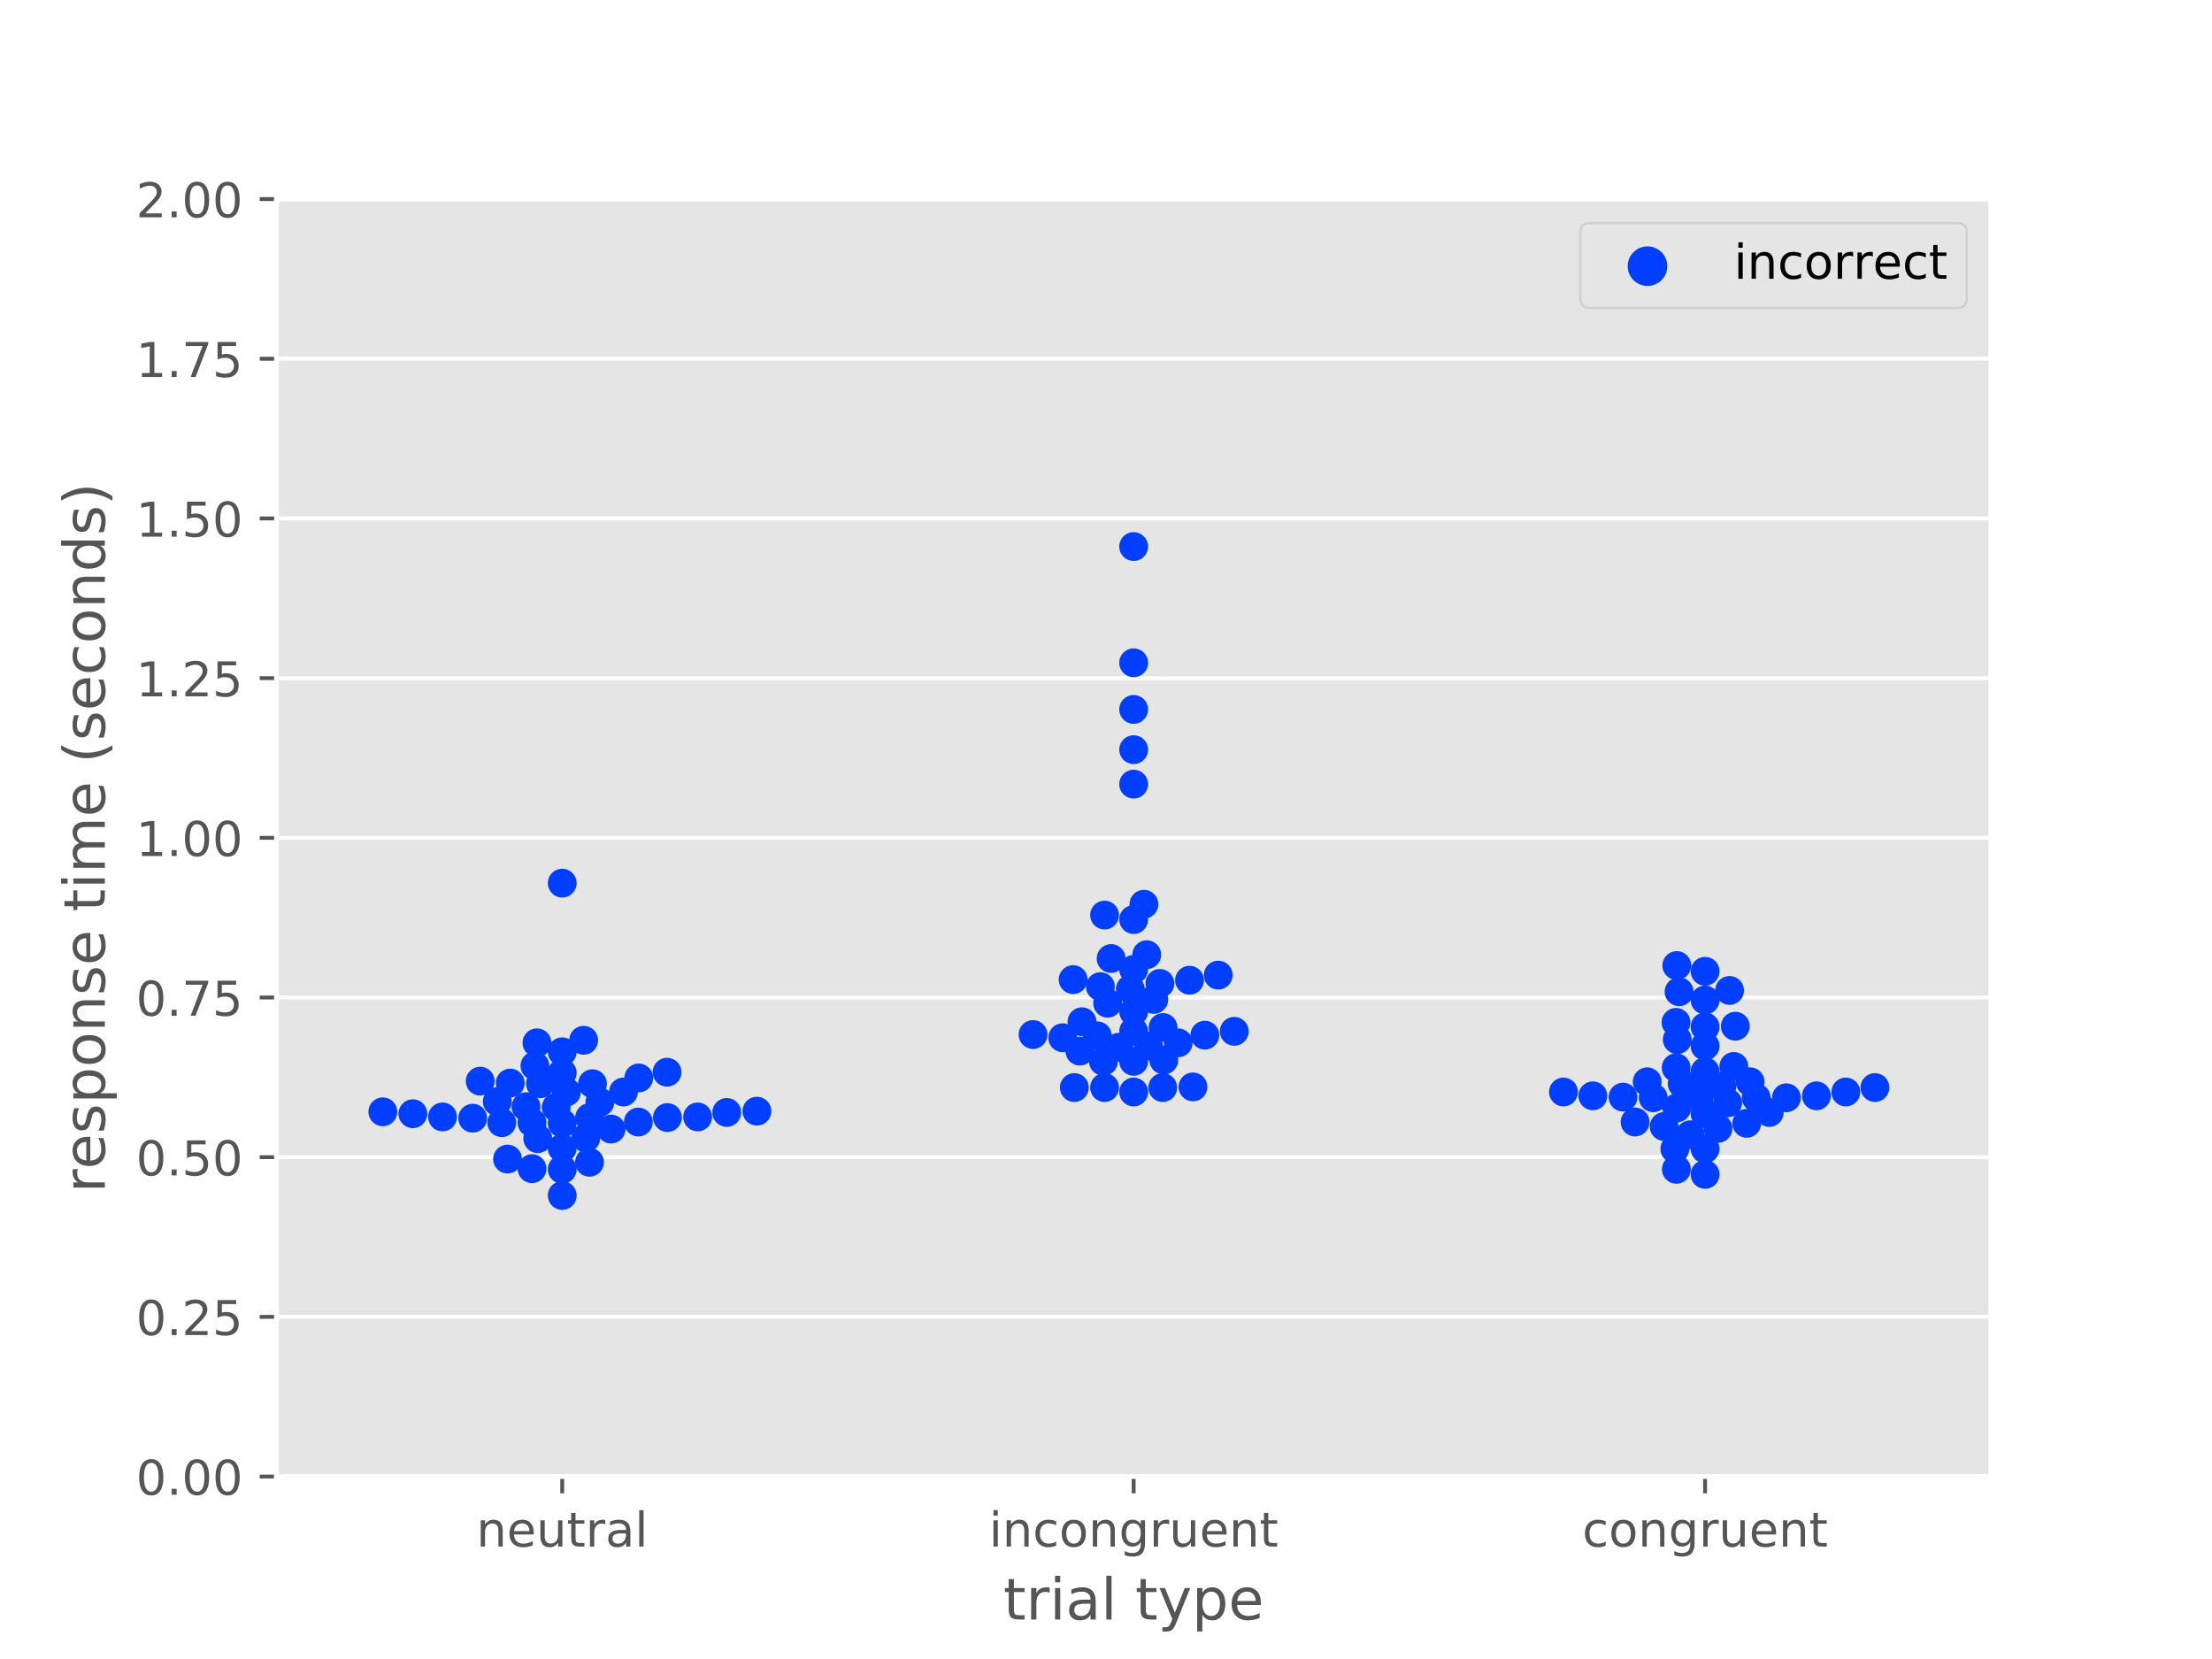 <?xml version="1.0" encoding="utf-8" standalone="no"?>
<!DOCTYPE svg PUBLIC "-//W3C//DTD SVG 1.1//EN"
  "http://www.w3.org/Graphics/SVG/1.1/DTD/svg11.dtd">
<!-- Created with matplotlib (https://matplotlib.org/) -->
<svg height="345.6pt" version="1.1" viewBox="0 0 460.8 345.6" width="460.8pt" xmlns="http://www.w3.org/2000/svg" xmlns:xlink="http://www.w3.org/1999/xlink">
 <defs>
  <style type="text/css">
*{stroke-linecap:butt;stroke-linejoin:round;}
  </style>
 </defs>
 <g id="figure_1">
  <g id="patch_1">
   <path d="M 0 345.6 
L 460.8 345.6 
L 460.8 0 
L 0 0 
z
" style="fill:#ffffff;"/>
  </g>
  <g id="axes_1">
   <g id="patch_2">
    <path d="M 57.6 307.584 
L 414.72 307.584 
L 414.72 41.472 
L 57.6 41.472 
z
" style="fill:#e5e5e5;"/>
   </g>
   <g id="matplotlib.axis_1">
    <g id="xtick_1">
     <g id="line2d_1">
      <defs>
       <path d="M 0 0 
L 0 3.5 
" id="m0ed9fbbbde" style="stroke:#555555;stroke-width:0.8;"/>
      </defs>
      <g>
       <use style="fill:#555555;stroke:#555555;stroke-width:0.8;" x="117.12" xlink:href="#m0ed9fbbbde" y="307.584"/>
      </g>
     </g>
     <g id="text_1">
      <!-- neutral -->
      <defs>
       <path d="M 54.891 33.016 
L 54.891 0 
L 45.906 0 
L 45.906 32.719 
Q 45.906 40.484 42.875 44.328 
Q 39.844 48.188 33.797 48.188 
Q 26.516 48.188 22.312 43.547 
Q 18.109 38.922 18.109 30.906 
L 18.109 0 
L 9.078 0 
L 9.078 54.688 
L 18.109 54.688 
L 18.109 46.188 
Q 21.344 51.125 25.703 53.562 
Q 30.078 56 35.797 56 
Q 45.219 56 50.047 50.172 
Q 54.891 44.344 54.891 33.016 
z
" id="DejaVuSans-110"/>
       <path d="M 56.203 29.594 
L 56.203 25.203 
L 14.891 25.203 
Q 15.484 15.922 20.484 11.062 
Q 25.484 6.203 34.422 6.203 
Q 39.594 6.203 44.453 7.469 
Q 49.312 8.734 54.109 11.281 
L 54.109 2.781 
Q 49.266 0.734 44.188 -0.344 
Q 39.109 -1.422 33.891 -1.422 
Q 20.797 -1.422 13.156 6.188 
Q 5.516 13.812 5.516 26.812 
Q 5.516 40.234 12.766 48.109 
Q 20.016 56 32.328 56 
Q 43.359 56 49.781 48.891 
Q 56.203 41.797 56.203 29.594 
z
M 47.219 32.234 
Q 47.125 39.594 43.094 43.984 
Q 39.062 48.391 32.422 48.391 
Q 24.906 48.391 20.391 44.141 
Q 15.875 39.891 15.188 32.172 
z
" id="DejaVuSans-101"/>
       <path d="M 8.5 21.578 
L 8.5 54.688 
L 17.484 54.688 
L 17.484 21.922 
Q 17.484 14.156 20.5 10.266 
Q 23.531 6.391 29.594 6.391 
Q 36.859 6.391 41.078 11.031 
Q 45.312 15.672 45.312 23.688 
L 45.312 54.688 
L 54.297 54.688 
L 54.297 0 
L 45.312 0 
L 45.312 8.406 
Q 42.047 3.422 37.719 1 
Q 33.406 -1.422 27.688 -1.422 
Q 18.266 -1.422 13.375 4.438 
Q 8.5 10.297 8.5 21.578 
z
M 31.109 56 
z
" id="DejaVuSans-117"/>
       <path d="M 18.312 70.219 
L 18.312 54.688 
L 36.812 54.688 
L 36.812 47.703 
L 18.312 47.703 
L 18.312 18.016 
Q 18.312 11.328 20.141 9.422 
Q 21.969 7.516 27.594 7.516 
L 36.812 7.516 
L 36.812 0 
L 27.594 0 
Q 17.188 0 13.234 3.875 
Q 9.281 7.766 9.281 18.016 
L 9.281 47.703 
L 2.688 47.703 
L 2.688 54.688 
L 9.281 54.688 
L 9.281 70.219 
z
" id="DejaVuSans-116"/>
       <path d="M 41.109 46.297 
Q 39.594 47.172 37.812 47.578 
Q 36.031 48 33.891 48 
Q 26.266 48 22.188 43.047 
Q 18.109 38.094 18.109 28.812 
L 18.109 0 
L 9.078 0 
L 9.078 54.688 
L 18.109 54.688 
L 18.109 46.188 
Q 20.953 51.172 25.484 53.578 
Q 30.031 56 36.531 56 
Q 37.453 56 38.578 55.875 
Q 39.703 55.766 41.062 55.516 
z
" id="DejaVuSans-114"/>
       <path d="M 34.281 27.484 
Q 23.391 27.484 19.188 25 
Q 14.984 22.516 14.984 16.5 
Q 14.984 11.719 18.141 8.906 
Q 21.297 6.109 26.703 6.109 
Q 34.188 6.109 38.703 11.406 
Q 43.219 16.703 43.219 25.484 
L 43.219 27.484 
z
M 52.203 31.203 
L 52.203 0 
L 43.219 0 
L 43.219 8.297 
Q 40.141 3.328 35.547 0.953 
Q 30.953 -1.422 24.312 -1.422 
Q 15.922 -1.422 10.953 3.297 
Q 6 8.016 6 15.922 
Q 6 25.141 12.172 29.828 
Q 18.359 34.516 30.609 34.516 
L 43.219 34.516 
L 43.219 35.406 
Q 43.219 41.609 39.141 45 
Q 35.062 48.391 27.688 48.391 
Q 23 48.391 18.547 47.266 
Q 14.109 46.141 10.016 43.891 
L 10.016 52.203 
Q 14.938 54.109 19.578 55.047 
Q 24.219 56 28.609 56 
Q 40.484 56 46.344 49.844 
Q 52.203 43.703 52.203 31.203 
z
" id="DejaVuSans-97"/>
       <path d="M 9.422 75.984 
L 18.406 75.984 
L 18.406 0 
L 9.422 0 
z
" id="DejaVuSans-108"/>
      </defs>
      <g style="fill:#555555;" transform="translate(99.237 322.182)scale(0.1 -0.1)">
       <use xlink:href="#DejaVuSans-110"/>
       <use x="63.379" xlink:href="#DejaVuSans-101"/>
       <use x="124.902" xlink:href="#DejaVuSans-117"/>
       <use x="188.281" xlink:href="#DejaVuSans-116"/>
       <use x="227.49" xlink:href="#DejaVuSans-114"/>
       <use x="268.604" xlink:href="#DejaVuSans-97"/>
       <use x="329.883" xlink:href="#DejaVuSans-108"/>
      </g>
     </g>
    </g>
    <g id="xtick_2">
     <g id="line2d_2">
      <g>
       <use style="fill:#555555;stroke:#555555;stroke-width:0.8;" x="236.16" xlink:href="#m0ed9fbbbde" y="307.584"/>
      </g>
     </g>
     <g id="text_2">
      <!-- incongruent -->
      <defs>
       <path d="M 9.422 54.688 
L 18.406 54.688 
L 18.406 0 
L 9.422 0 
z
M 9.422 75.984 
L 18.406 75.984 
L 18.406 64.594 
L 9.422 64.594 
z
" id="DejaVuSans-105"/>
       <path d="M 48.781 52.594 
L 48.781 44.188 
Q 44.969 46.297 41.141 47.344 
Q 37.312 48.391 33.406 48.391 
Q 24.656 48.391 19.812 42.844 
Q 14.984 37.312 14.984 27.297 
Q 14.984 17.281 19.812 11.734 
Q 24.656 6.203 33.406 6.203 
Q 37.312 6.203 41.141 7.25 
Q 44.969 8.297 48.781 10.406 
L 48.781 2.094 
Q 45.016 0.344 40.984 -0.531 
Q 36.969 -1.422 32.422 -1.422 
Q 20.062 -1.422 12.781 6.344 
Q 5.516 14.109 5.516 27.297 
Q 5.516 40.672 12.859 48.328 
Q 20.219 56 33.016 56 
Q 37.156 56 41.109 55.141 
Q 45.062 54.297 48.781 52.594 
z
" id="DejaVuSans-99"/>
       <path d="M 30.609 48.391 
Q 23.391 48.391 19.188 42.75 
Q 14.984 37.109 14.984 27.297 
Q 14.984 17.484 19.156 11.844 
Q 23.344 6.203 30.609 6.203 
Q 37.797 6.203 41.984 11.859 
Q 46.188 17.531 46.188 27.297 
Q 46.188 37.016 41.984 42.703 
Q 37.797 48.391 30.609 48.391 
z
M 30.609 56 
Q 42.328 56 49.016 48.375 
Q 55.719 40.766 55.719 27.297 
Q 55.719 13.875 49.016 6.219 
Q 42.328 -1.422 30.609 -1.422 
Q 18.844 -1.422 12.172 6.219 
Q 5.516 13.875 5.516 27.297 
Q 5.516 40.766 12.172 48.375 
Q 18.844 56 30.609 56 
z
" id="DejaVuSans-111"/>
       <path d="M 45.406 27.984 
Q 45.406 37.75 41.375 43.109 
Q 37.359 48.484 30.078 48.484 
Q 22.859 48.484 18.828 43.109 
Q 14.797 37.75 14.797 27.984 
Q 14.797 18.266 18.828 12.891 
Q 22.859 7.516 30.078 7.516 
Q 37.359 7.516 41.375 12.891 
Q 45.406 18.266 45.406 27.984 
z
M 54.391 6.781 
Q 54.391 -7.172 48.188 -13.984 
Q 42 -20.797 29.203 -20.797 
Q 24.469 -20.797 20.266 -20.094 
Q 16.062 -19.391 12.109 -17.922 
L 12.109 -9.188 
Q 16.062 -11.328 19.922 -12.344 
Q 23.781 -13.375 27.781 -13.375 
Q 36.625 -13.375 41.016 -8.766 
Q 45.406 -4.156 45.406 5.172 
L 45.406 9.625 
Q 42.625 4.781 38.281 2.391 
Q 33.938 0 27.875 0 
Q 17.828 0 11.672 7.656 
Q 5.516 15.328 5.516 27.984 
Q 5.516 40.672 11.672 48.328 
Q 17.828 56 27.875 56 
Q 33.938 56 38.281 53.609 
Q 42.625 51.219 45.406 46.391 
L 45.406 54.688 
L 54.391 54.688 
z
" id="DejaVuSans-103"/>
      </defs>
      <g style="fill:#555555;" transform="translate(206.021 322.182)scale(0.1 -0.1)">
       <use xlink:href="#DejaVuSans-105"/>
       <use x="27.783" xlink:href="#DejaVuSans-110"/>
       <use x="91.162" xlink:href="#DejaVuSans-99"/>
       <use x="146.143" xlink:href="#DejaVuSans-111"/>
       <use x="207.324" xlink:href="#DejaVuSans-110"/>
       <use x="270.703" xlink:href="#DejaVuSans-103"/>
       <use x="334.18" xlink:href="#DejaVuSans-114"/>
       <use x="375.293" xlink:href="#DejaVuSans-117"/>
       <use x="438.672" xlink:href="#DejaVuSans-101"/>
       <use x="500.195" xlink:href="#DejaVuSans-110"/>
       <use x="563.574" xlink:href="#DejaVuSans-116"/>
      </g>
     </g>
    </g>
    <g id="xtick_3">
     <g id="line2d_3">
      <g>
       <use style="fill:#555555;stroke:#555555;stroke-width:0.8;" x="355.2" xlink:href="#m0ed9fbbbde" y="307.584"/>
      </g>
     </g>
     <g id="text_3">
      <!-- congruent -->
      <g style="fill:#555555;" transform="translate(329.619 322.182)scale(0.1 -0.1)">
       <use xlink:href="#DejaVuSans-99"/>
       <use x="54.98" xlink:href="#DejaVuSans-111"/>
       <use x="116.162" xlink:href="#DejaVuSans-110"/>
       <use x="179.541" xlink:href="#DejaVuSans-103"/>
       <use x="243.018" xlink:href="#DejaVuSans-114"/>
       <use x="284.131" xlink:href="#DejaVuSans-117"/>
       <use x="347.51" xlink:href="#DejaVuSans-101"/>
       <use x="409.033" xlink:href="#DejaVuSans-110"/>
       <use x="472.412" xlink:href="#DejaVuSans-116"/>
      </g>
     </g>
    </g>
    <g id="text_4">
     <!-- trial type -->
     <defs>
      <path id="DejaVuSans-32"/>
      <path d="M 32.172 -5.078 
Q 28.375 -14.844 24.75 -17.812 
Q 21.141 -20.797 15.094 -20.797 
L 7.906 -20.797 
L 7.906 -13.281 
L 13.188 -13.281 
Q 16.891 -13.281 18.938 -11.516 
Q 21 -9.766 23.484 -3.219 
L 25.094 0.875 
L 2.984 54.688 
L 12.5 54.688 
L 29.594 11.922 
L 46.688 54.688 
L 56.203 54.688 
z
" id="DejaVuSans-121"/>
      <path d="M 18.109 8.203 
L 18.109 -20.797 
L 9.078 -20.797 
L 9.078 54.688 
L 18.109 54.688 
L 18.109 46.391 
Q 20.953 51.266 25.266 53.625 
Q 29.594 56 35.594 56 
Q 45.562 56 51.781 48.094 
Q 58.016 40.188 58.016 27.297 
Q 58.016 14.406 51.781 6.484 
Q 45.562 -1.422 35.594 -1.422 
Q 29.594 -1.422 25.266 0.953 
Q 20.953 3.328 18.109 8.203 
z
M 48.688 27.297 
Q 48.688 37.203 44.609 42.844 
Q 40.531 48.484 33.406 48.484 
Q 26.266 48.484 22.188 42.844 
Q 18.109 37.203 18.109 27.297 
Q 18.109 17.391 22.188 11.75 
Q 26.266 6.109 33.406 6.109 
Q 40.531 6.109 44.609 11.75 
Q 48.688 17.391 48.688 27.297 
z
" id="DejaVuSans-112"/>
     </defs>
     <g style="fill:#555555;" transform="translate(209.019 337.38)scale(0.12 -0.12)">
      <use xlink:href="#DejaVuSans-116"/>
      <use x="39.209" xlink:href="#DejaVuSans-114"/>
      <use x="80.322" xlink:href="#DejaVuSans-105"/>
      <use x="108.105" xlink:href="#DejaVuSans-97"/>
      <use x="169.385" xlink:href="#DejaVuSans-108"/>
      <use x="197.168" xlink:href="#DejaVuSans-32"/>
      <use x="228.955" xlink:href="#DejaVuSans-116"/>
      <use x="268.164" xlink:href="#DejaVuSans-121"/>
      <use x="327.344" xlink:href="#DejaVuSans-112"/>
      <use x="390.82" xlink:href="#DejaVuSans-101"/>
     </g>
    </g>
   </g>
   <g id="matplotlib.axis_2">
    <g id="ytick_1">
     <g id="line2d_4">
      <path clip-path="url(#p7755bc13e6)" d="M 57.6 307.584 
L 414.72 307.584 
" style="fill:none;stroke:#ffffff;stroke-linecap:square;stroke-width:0.8;"/>
     </g>
     <g id="line2d_5">
      <defs>
       <path d="M 0 0 
L -3.5 0 
" id="m59df4c326e" style="stroke:#555555;stroke-width:0.8;"/>
      </defs>
      <g>
       <use style="fill:#555555;stroke:#555555;stroke-width:0.8;" x="57.6" xlink:href="#m59df4c326e" y="307.584"/>
      </g>
     </g>
     <g id="text_5">
      <!-- 0.00 -->
      <defs>
       <path d="M 31.781 66.406 
Q 24.172 66.406 20.328 58.906 
Q 16.5 51.422 16.5 36.375 
Q 16.5 21.391 20.328 13.891 
Q 24.172 6.391 31.781 6.391 
Q 39.453 6.391 43.281 13.891 
Q 47.125 21.391 47.125 36.375 
Q 47.125 51.422 43.281 58.906 
Q 39.453 66.406 31.781 66.406 
z
M 31.781 74.219 
Q 44.047 74.219 50.516 64.516 
Q 56.984 54.828 56.984 36.375 
Q 56.984 17.969 50.516 8.266 
Q 44.047 -1.422 31.781 -1.422 
Q 19.531 -1.422 13.062 8.266 
Q 6.594 17.969 6.594 36.375 
Q 6.594 54.828 13.062 64.516 
Q 19.531 74.219 31.781 74.219 
z
" id="DejaVuSans-48"/>
       <path d="M 10.688 12.406 
L 21 12.406 
L 21 0 
L 10.688 0 
z
" id="DejaVuSans-46"/>
      </defs>
      <g style="fill:#555555;" transform="translate(28.334 311.383)scale(0.1 -0.1)">
       <use xlink:href="#DejaVuSans-48"/>
       <use x="63.623" xlink:href="#DejaVuSans-46"/>
       <use x="95.41" xlink:href="#DejaVuSans-48"/>
       <use x="159.033" xlink:href="#DejaVuSans-48"/>
      </g>
     </g>
    </g>
    <g id="ytick_2">
     <g id="line2d_6">
      <path clip-path="url(#p7755bc13e6)" d="M 57.6 274.32 
L 414.72 274.32 
" style="fill:none;stroke:#ffffff;stroke-linecap:square;stroke-width:0.8;"/>
     </g>
     <g id="line2d_7">
      <g>
       <use style="fill:#555555;stroke:#555555;stroke-width:0.8;" x="57.6" xlink:href="#m59df4c326e" y="274.32"/>
      </g>
     </g>
     <g id="text_6">
      <!-- 0.25 -->
      <defs>
       <path d="M 19.188 8.297 
L 53.609 8.297 
L 53.609 0 
L 7.328 0 
L 7.328 8.297 
Q 12.938 14.109 22.625 23.891 
Q 32.328 33.688 34.812 36.531 
Q 39.547 41.844 41.422 45.531 
Q 43.312 49.219 43.312 52.781 
Q 43.312 58.594 39.234 62.25 
Q 35.156 65.922 28.609 65.922 
Q 23.969 65.922 18.812 64.312 
Q 13.672 62.703 7.812 59.422 
L 7.812 69.391 
Q 13.766 71.781 18.938 73 
Q 24.125 74.219 28.422 74.219 
Q 39.75 74.219 46.484 68.547 
Q 53.219 62.891 53.219 53.422 
Q 53.219 48.922 51.531 44.891 
Q 49.859 40.875 45.406 35.406 
Q 44.188 33.984 37.641 27.219 
Q 31.109 20.453 19.188 8.297 
z
" id="DejaVuSans-50"/>
       <path d="M 10.797 72.906 
L 49.516 72.906 
L 49.516 64.594 
L 19.828 64.594 
L 19.828 46.734 
Q 21.969 47.469 24.109 47.828 
Q 26.266 48.188 28.422 48.188 
Q 40.625 48.188 47.75 41.5 
Q 54.891 34.812 54.891 23.391 
Q 54.891 11.625 47.562 5.094 
Q 40.234 -1.422 26.906 -1.422 
Q 22.312 -1.422 17.547 -0.641 
Q 12.797 0.141 7.719 1.703 
L 7.719 11.625 
Q 12.109 9.234 16.797 8.062 
Q 21.484 6.891 26.703 6.891 
Q 35.156 6.891 40.078 11.328 
Q 45.016 15.766 45.016 23.391 
Q 45.016 31 40.078 35.438 
Q 35.156 39.891 26.703 39.891 
Q 22.75 39.891 18.812 39.016 
Q 14.891 38.141 10.797 36.281 
z
" id="DejaVuSans-53"/>
      </defs>
      <g style="fill:#555555;" transform="translate(28.334 278.119)scale(0.1 -0.1)">
       <use xlink:href="#DejaVuSans-48"/>
       <use x="63.623" xlink:href="#DejaVuSans-46"/>
       <use x="95.41" xlink:href="#DejaVuSans-50"/>
       <use x="159.033" xlink:href="#DejaVuSans-53"/>
      </g>
     </g>
    </g>
    <g id="ytick_3">
     <g id="line2d_8">
      <path clip-path="url(#p7755bc13e6)" d="M 57.6 241.056 
L 414.72 241.056 
" style="fill:none;stroke:#ffffff;stroke-linecap:square;stroke-width:0.8;"/>
     </g>
     <g id="line2d_9">
      <g>
       <use style="fill:#555555;stroke:#555555;stroke-width:0.8;" x="57.6" xlink:href="#m59df4c326e" y="241.056"/>
      </g>
     </g>
     <g id="text_7">
      <!-- 0.50 -->
      <g style="fill:#555555;" transform="translate(28.334 244.855)scale(0.1 -0.1)">
       <use xlink:href="#DejaVuSans-48"/>
       <use x="63.623" xlink:href="#DejaVuSans-46"/>
       <use x="95.41" xlink:href="#DejaVuSans-53"/>
       <use x="159.033" xlink:href="#DejaVuSans-48"/>
      </g>
     </g>
    </g>
    <g id="ytick_4">
     <g id="line2d_10">
      <path clip-path="url(#p7755bc13e6)" d="M 57.6 207.792 
L 414.72 207.792 
" style="fill:none;stroke:#ffffff;stroke-linecap:square;stroke-width:0.8;"/>
     </g>
     <g id="line2d_11">
      <g>
       <use style="fill:#555555;stroke:#555555;stroke-width:0.8;" x="57.6" xlink:href="#m59df4c326e" y="207.792"/>
      </g>
     </g>
     <g id="text_8">
      <!-- 0.75 -->
      <defs>
       <path d="M 8.203 72.906 
L 55.078 72.906 
L 55.078 68.703 
L 28.609 0 
L 18.312 0 
L 43.219 64.594 
L 8.203 64.594 
z
" id="DejaVuSans-55"/>
      </defs>
      <g style="fill:#555555;" transform="translate(28.334 211.591)scale(0.1 -0.1)">
       <use xlink:href="#DejaVuSans-48"/>
       <use x="63.623" xlink:href="#DejaVuSans-46"/>
       <use x="95.41" xlink:href="#DejaVuSans-55"/>
       <use x="159.033" xlink:href="#DejaVuSans-53"/>
      </g>
     </g>
    </g>
    <g id="ytick_5">
     <g id="line2d_12">
      <path clip-path="url(#p7755bc13e6)" d="M 57.6 174.528 
L 414.72 174.528 
" style="fill:none;stroke:#ffffff;stroke-linecap:square;stroke-width:0.8;"/>
     </g>
     <g id="line2d_13">
      <g>
       <use style="fill:#555555;stroke:#555555;stroke-width:0.8;" x="57.6" xlink:href="#m59df4c326e" y="174.528"/>
      </g>
     </g>
     <g id="text_9">
      <!-- 1.00 -->
      <defs>
       <path d="M 12.406 8.297 
L 28.516 8.297 
L 28.516 63.922 
L 10.984 60.406 
L 10.984 69.391 
L 28.422 72.906 
L 38.281 72.906 
L 38.281 8.297 
L 54.391 8.297 
L 54.391 0 
L 12.406 0 
z
" id="DejaVuSans-49"/>
      </defs>
      <g style="fill:#555555;" transform="translate(28.334 178.327)scale(0.1 -0.1)">
       <use xlink:href="#DejaVuSans-49"/>
       <use x="63.623" xlink:href="#DejaVuSans-46"/>
       <use x="95.41" xlink:href="#DejaVuSans-48"/>
       <use x="159.033" xlink:href="#DejaVuSans-48"/>
      </g>
     </g>
    </g>
    <g id="ytick_6">
     <g id="line2d_14">
      <path clip-path="url(#p7755bc13e6)" d="M 57.6 141.264 
L 414.72 141.264 
" style="fill:none;stroke:#ffffff;stroke-linecap:square;stroke-width:0.8;"/>
     </g>
     <g id="line2d_15">
      <g>
       <use style="fill:#555555;stroke:#555555;stroke-width:0.8;" x="57.6" xlink:href="#m59df4c326e" y="141.264"/>
      </g>
     </g>
     <g id="text_10">
      <!-- 1.25 -->
      <g style="fill:#555555;" transform="translate(28.334 145.063)scale(0.1 -0.1)">
       <use xlink:href="#DejaVuSans-49"/>
       <use x="63.623" xlink:href="#DejaVuSans-46"/>
       <use x="95.41" xlink:href="#DejaVuSans-50"/>
       <use x="159.033" xlink:href="#DejaVuSans-53"/>
      </g>
     </g>
    </g>
    <g id="ytick_7">
     <g id="line2d_16">
      <path clip-path="url(#p7755bc13e6)" d="M 57.6 108 
L 414.72 108 
" style="fill:none;stroke:#ffffff;stroke-linecap:square;stroke-width:0.8;"/>
     </g>
     <g id="line2d_17">
      <g>
       <use style="fill:#555555;stroke:#555555;stroke-width:0.8;" x="57.6" xlink:href="#m59df4c326e" y="108"/>
      </g>
     </g>
     <g id="text_11">
      <!-- 1.50 -->
      <g style="fill:#555555;" transform="translate(28.334 111.799)scale(0.1 -0.1)">
       <use xlink:href="#DejaVuSans-49"/>
       <use x="63.623" xlink:href="#DejaVuSans-46"/>
       <use x="95.41" xlink:href="#DejaVuSans-53"/>
       <use x="159.033" xlink:href="#DejaVuSans-48"/>
      </g>
     </g>
    </g>
    <g id="ytick_8">
     <g id="line2d_18">
      <path clip-path="url(#p7755bc13e6)" d="M 57.6 74.736 
L 414.72 74.736 
" style="fill:none;stroke:#ffffff;stroke-linecap:square;stroke-width:0.8;"/>
     </g>
     <g id="line2d_19">
      <g>
       <use style="fill:#555555;stroke:#555555;stroke-width:0.8;" x="57.6" xlink:href="#m59df4c326e" y="74.736"/>
      </g>
     </g>
     <g id="text_12">
      <!-- 1.75 -->
      <g style="fill:#555555;" transform="translate(28.334 78.535)scale(0.1 -0.1)">
       <use xlink:href="#DejaVuSans-49"/>
       <use x="63.623" xlink:href="#DejaVuSans-46"/>
       <use x="95.41" xlink:href="#DejaVuSans-55"/>
       <use x="159.033" xlink:href="#DejaVuSans-53"/>
      </g>
     </g>
    </g>
    <g id="ytick_9">
     <g id="line2d_20">
      <path clip-path="url(#p7755bc13e6)" d="M 57.6 41.472 
L 414.72 41.472 
" style="fill:none;stroke:#ffffff;stroke-linecap:square;stroke-width:0.8;"/>
     </g>
     <g id="line2d_21">
      <g>
       <use style="fill:#555555;stroke:#555555;stroke-width:0.8;" x="57.6" xlink:href="#m59df4c326e" y="41.472"/>
      </g>
     </g>
     <g id="text_13">
      <!-- 2.00 -->
      <g style="fill:#555555;" transform="translate(28.334 45.271)scale(0.1 -0.1)">
       <use xlink:href="#DejaVuSans-50"/>
       <use x="63.623" xlink:href="#DejaVuSans-46"/>
       <use x="95.41" xlink:href="#DejaVuSans-48"/>
       <use x="159.033" xlink:href="#DejaVuSans-48"/>
      </g>
     </g>
    </g>
    <g id="text_14">
     <!-- response time (seconds) -->
     <defs>
      <path d="M 44.281 53.078 
L 44.281 44.578 
Q 40.484 46.531 36.375 47.5 
Q 32.281 48.484 27.875 48.484 
Q 21.188 48.484 17.844 46.438 
Q 14.5 44.391 14.5 40.281 
Q 14.5 37.156 16.891 35.375 
Q 19.281 33.594 26.516 31.984 
L 29.594 31.297 
Q 39.156 29.25 43.188 25.516 
Q 47.219 21.781 47.219 15.094 
Q 47.219 7.469 41.188 3.016 
Q 35.156 -1.422 24.609 -1.422 
Q 20.219 -1.422 15.453 -0.562 
Q 10.688 0.297 5.422 2 
L 5.422 11.281 
Q 10.406 8.688 15.234 7.391 
Q 20.062 6.109 24.812 6.109 
Q 31.156 6.109 34.562 8.281 
Q 37.984 10.453 37.984 14.406 
Q 37.984 18.062 35.516 20.016 
Q 33.062 21.969 24.703 23.781 
L 21.578 24.516 
Q 13.234 26.266 9.516 29.906 
Q 5.812 33.547 5.812 39.891 
Q 5.812 47.609 11.281 51.797 
Q 16.75 56 26.812 56 
Q 31.781 56 36.172 55.266 
Q 40.578 54.547 44.281 53.078 
z
" id="DejaVuSans-115"/>
      <path d="M 52 44.188 
Q 55.375 50.25 60.062 53.125 
Q 64.75 56 71.094 56 
Q 79.641 56 84.281 50.016 
Q 88.922 44.047 88.922 33.016 
L 88.922 0 
L 79.891 0 
L 79.891 32.719 
Q 79.891 40.578 77.094 44.375 
Q 74.312 48.188 68.609 48.188 
Q 61.625 48.188 57.562 43.547 
Q 53.516 38.922 53.516 30.906 
L 53.516 0 
L 44.484 0 
L 44.484 32.719 
Q 44.484 40.625 41.703 44.406 
Q 38.922 48.188 33.109 48.188 
Q 26.219 48.188 22.156 43.531 
Q 18.109 38.875 18.109 30.906 
L 18.109 0 
L 9.078 0 
L 9.078 54.688 
L 18.109 54.688 
L 18.109 46.188 
Q 21.188 51.219 25.484 53.609 
Q 29.781 56 35.688 56 
Q 41.656 56 45.828 52.969 
Q 50 49.953 52 44.188 
z
" id="DejaVuSans-109"/>
      <path d="M 31 75.875 
Q 24.469 64.656 21.281 53.656 
Q 18.109 42.672 18.109 31.391 
Q 18.109 20.125 21.312 9.062 
Q 24.516 -2 31 -13.188 
L 23.188 -13.188 
Q 15.875 -1.703 12.234 9.375 
Q 8.594 20.453 8.594 31.391 
Q 8.594 42.281 12.203 53.312 
Q 15.828 64.359 23.188 75.875 
z
" id="DejaVuSans-40"/>
      <path d="M 45.406 46.391 
L 45.406 75.984 
L 54.391 75.984 
L 54.391 0 
L 45.406 0 
L 45.406 8.203 
Q 42.578 3.328 38.25 0.953 
Q 33.938 -1.422 27.875 -1.422 
Q 17.969 -1.422 11.734 6.484 
Q 5.516 14.406 5.516 27.297 
Q 5.516 40.188 11.734 48.094 
Q 17.969 56 27.875 56 
Q 33.938 56 38.25 53.625 
Q 42.578 51.266 45.406 46.391 
z
M 14.797 27.297 
Q 14.797 17.391 18.875 11.75 
Q 22.953 6.109 30.078 6.109 
Q 37.203 6.109 41.297 11.75 
Q 45.406 17.391 45.406 27.297 
Q 45.406 37.203 41.297 42.844 
Q 37.203 48.484 30.078 48.484 
Q 22.953 48.484 18.875 42.844 
Q 14.797 37.203 14.797 27.297 
z
" id="DejaVuSans-100"/>
      <path d="M 8.016 75.875 
L 15.828 75.875 
Q 23.141 64.359 26.781 53.312 
Q 30.422 42.281 30.422 31.391 
Q 30.422 20.453 26.781 9.375 
Q 23.141 -1.703 15.828 -13.188 
L 8.016 -13.188 
Q 14.5 -2 17.703 9.062 
Q 20.906 20.125 20.906 31.391 
Q 20.906 42.672 17.703 53.656 
Q 14.5 64.656 8.016 75.875 
z
" id="DejaVuSans-41"/>
     </defs>
     <g style="fill:#555555;" transform="translate(21.839 248.486)rotate(-90)scale(0.12 -0.12)">
      <use xlink:href="#DejaVuSans-114"/>
      <use x="41.082" xlink:href="#DejaVuSans-101"/>
      <use x="102.605" xlink:href="#DejaVuSans-115"/>
      <use x="154.705" xlink:href="#DejaVuSans-112"/>
      <use x="218.182" xlink:href="#DejaVuSans-111"/>
      <use x="279.363" xlink:href="#DejaVuSans-110"/>
      <use x="342.742" xlink:href="#DejaVuSans-115"/>
      <use x="394.842" xlink:href="#DejaVuSans-101"/>
      <use x="456.365" xlink:href="#DejaVuSans-32"/>
      <use x="488.152" xlink:href="#DejaVuSans-116"/>
      <use x="527.361" xlink:href="#DejaVuSans-105"/>
      <use x="555.145" xlink:href="#DejaVuSans-109"/>
      <use x="652.557" xlink:href="#DejaVuSans-101"/>
      <use x="714.08" xlink:href="#DejaVuSans-32"/>
      <use x="745.867" xlink:href="#DejaVuSans-40"/>
      <use x="784.881" xlink:href="#DejaVuSans-115"/>
      <use x="836.98" xlink:href="#DejaVuSans-101"/>
      <use x="898.504" xlink:href="#DejaVuSans-99"/>
      <use x="953.484" xlink:href="#DejaVuSans-111"/>
      <use x="1014.666" xlink:href="#DejaVuSans-110"/>
      <use x="1078.045" xlink:href="#DejaVuSans-100"/>
      <use x="1141.521" xlink:href="#DejaVuSans-115"/>
      <use x="1193.621" xlink:href="#DejaVuSans-41"/>
     </g>
    </g>
   </g>
   <g id="PathCollection_1"/>
   <g id="patch_3">
    <path d="M 57.6 307.584 
L 57.6 41.472 
" style="fill:none;stroke:#ffffff;stroke-linecap:square;stroke-linejoin:miter;"/>
   </g>
   <g id="patch_4">
    <path d="M 414.72 307.584 
L 414.72 41.472 
" style="fill:none;stroke:#ffffff;stroke-linecap:square;stroke-linejoin:miter;"/>
   </g>
   <g id="patch_5">
    <path d="M 57.6 307.584 
L 414.72 307.584 
" style="fill:none;stroke:#ffffff;stroke-linecap:square;stroke-linejoin:miter;"/>
   </g>
   <g id="patch_6">
    <path d="M 57.6 41.472 
L 414.72 41.472 
" style="fill:none;stroke:#ffffff;stroke-linecap:square;stroke-linejoin:miter;"/>
   </g>
   <g id="PathCollection_2">
    <defs>
     <path d="M 0 3 
C 0.796 3 1.559 2.684 2.121 2.121 
C 2.684 1.559 3 0.796 3 0 
C 3 -0.796 2.684 -1.559 2.121 -2.121 
C 1.559 -2.684 0.796 -3 0 -3 
C -0.796 -3 -1.559 -2.684 -2.121 -2.121 
C -2.684 -1.559 -3 -0.796 -3 0 
C -3 0.796 -2.684 1.559 -2.121 2.121 
C -1.559 2.684 -0.796 3 0 3 
z
" id="C0_0_8d92fdb239"/>
    </defs>
    <g clip-path="url(#p7755bc13e6)">
     <use style="fill:#023eff;" x="117.12" xlink:href="#C0_0_8d92fdb239" y="249.039"/>
    </g>
    <g clip-path="url(#p7755bc13e6)">
     <use style="fill:#023eff;" x="117.12" xlink:href="#C0_0_8d92fdb239" y="243.584"/>
    </g>
    <g clip-path="url(#p7755bc13e6)">
     <use style="fill:#023eff;" x="110.825" xlink:href="#C0_0_8d92fdb239" y="243.451"/>
    </g>
    <g clip-path="url(#p7755bc13e6)">
     <use style="fill:#023eff;" x="122.804" xlink:href="#C0_0_8d92fdb239" y="242.12"/>
    </g>
    <g clip-path="url(#p7755bc13e6)">
     <use style="fill:#023eff;" x="105.729" xlink:href="#C0_0_8d92fdb239" y="241.455"/>
    </g>
    <g clip-path="url(#p7755bc13e6)">
     <use style="fill:#023eff;" x="117.12" xlink:href="#C0_0_8d92fdb239" y="239.193"/>
    </g>
    <g clip-path="url(#p7755bc13e6)">
     <use style="fill:#023eff;" x="112.024" xlink:href="#C0_0_8d92fdb239" y="237.197"/>
    </g>
    <g clip-path="url(#p7755bc13e6)">
     <use style="fill:#023eff;" x="122.027" xlink:href="#C0_0_8d92fdb239" y="237.064"/>
    </g>
    <g clip-path="url(#p7755bc13e6)">
     <use style="fill:#023eff;" x="127.294" xlink:href="#C0_0_8d92fdb239" y="235.202"/>
    </g>
    <g clip-path="url(#p7755bc13e6)">
     <use style="fill:#023eff;" x="117.12" xlink:href="#C0_0_8d92fdb239" y="234.004"/>
    </g>
    <g clip-path="url(#p7755bc13e6)">
     <use style="fill:#023eff;" x="110.825" xlink:href="#C0_0_8d92fdb239" y="233.871"/>
    </g>
    <g clip-path="url(#p7755bc13e6)">
     <use style="fill:#023eff;" x="104.525" xlink:href="#C0_0_8d92fdb239" y="233.871"/>
    </g>
    <g clip-path="url(#p7755bc13e6)">
     <use style="fill:#023eff;" x="132.978" xlink:href="#C0_0_8d92fdb239" y="233.738"/>
    </g>
    <g clip-path="url(#p7755bc13e6)">
     <use style="fill:#023eff;" x="98.467" xlink:href="#C0_0_8d92fdb239" y="232.94"/>
    </g>
    <g clip-path="url(#p7755bc13e6)">
     <use style="fill:#023eff;" x="122.829" xlink:href="#C0_0_8d92fdb239" y="232.807"/>
    </g>
    <g clip-path="url(#p7755bc13e6)">
     <use style="fill:#023eff;" x="139.036" xlink:href="#C0_0_8d92fdb239" y="232.807"/>
    </g>
    <g clip-path="url(#p7755bc13e6)">
     <use style="fill:#023eff;" x="92.186" xlink:href="#C0_0_8d92fdb239" y="232.673"/>
    </g>
    <g clip-path="url(#p7755bc13e6)">
     <use style="fill:#023eff;" x="145.331" xlink:href="#C0_0_8d92fdb239" y="232.673"/>
    </g>
    <g clip-path="url(#p7755bc13e6)">
     <use style="fill:#023eff;" x="86.008" xlink:href="#C0_0_8d92fdb239" y="232.008"/>
    </g>
    <g clip-path="url(#p7755bc13e6)">
     <use style="fill:#023eff;" x="151.389" xlink:href="#C0_0_8d92fdb239" y="231.742"/>
    </g>
    <g clip-path="url(#p7755bc13e6)">
     <use style="fill:#023eff;" x="79.752" xlink:href="#C0_0_8d92fdb239" y="231.609"/>
    </g>
    <g clip-path="url(#p7755bc13e6)">
     <use style="fill:#023eff;" x="157.67" xlink:href="#C0_0_8d92fdb239" y="231.476"/>
    </g>
    <g clip-path="url(#p7755bc13e6)">
     <use style="fill:#023eff;" x="115.865" xlink:href="#C0_0_8d92fdb239" y="230.678"/>
    </g>
    <g clip-path="url(#p7755bc13e6)">
     <use style="fill:#023eff;" x="109.569" xlink:href="#C0_0_8d92fdb239" y="230.545"/>
    </g>
    <g clip-path="url(#p7755bc13e6)">
     <use style="fill:#023eff;" x="124.965" xlink:href="#C0_0_8d92fdb239" y="229.613"/>
    </g>
    <g clip-path="url(#p7755bc13e6)">
     <use style="fill:#023eff;" x="103.587" xlink:href="#C0_0_8d92fdb239" y="229.48"/>
    </g>
    <g clip-path="url(#p7755bc13e6)">
     <use style="fill:#023eff;" x="118.001" xlink:href="#C0_0_8d92fdb239" y="227.484"/>
    </g>
    <g clip-path="url(#p7755bc13e6)">
     <use style="fill:#023eff;" x="129.872" xlink:href="#C0_0_8d92fdb239" y="227.484"/>
    </g>
    <g clip-path="url(#p7755bc13e6)">
     <use style="fill:#023eff;" x="112.58" xlink:href="#C0_0_8d92fdb239" y="225.755"/>
    </g>
    <g clip-path="url(#p7755bc13e6)">
     <use style="fill:#023eff;" x="123.422" xlink:href="#C0_0_8d92fdb239" y="225.755"/>
    </g>
    <g clip-path="url(#p7755bc13e6)">
     <use style="fill:#023eff;" x="106.285" xlink:href="#C0_0_8d92fdb239" y="225.622"/>
    </g>
    <g clip-path="url(#p7755bc13e6)">
     <use style="fill:#023eff;" x="100.029" xlink:href="#C0_0_8d92fdb239" y="225.222"/>
    </g>
    <g clip-path="url(#p7755bc13e6)">
     <use style="fill:#023eff;" x="133.062" xlink:href="#C0_0_8d92fdb239" y="224.557"/>
    </g>
    <g clip-path="url(#p7755bc13e6)">
     <use style="fill:#023eff;" x="117.12" xlink:href="#C0_0_8d92fdb239" y="223.493"/>
    </g>
    <g clip-path="url(#p7755bc13e6)">
     <use style="fill:#023eff;" x="138.957" xlink:href="#C0_0_8d92fdb239" y="223.36"/>
    </g>
    <g clip-path="url(#p7755bc13e6)">
     <use style="fill:#023eff;" x="111.436" xlink:href="#C0_0_8d92fdb239" y="222.029"/>
    </g>
    <g clip-path="url(#p7755bc13e6)">
     <use style="fill:#023eff;" x="117.12" xlink:href="#C0_0_8d92fdb239" y="219.102"/>
    </g>
    <g clip-path="url(#p7755bc13e6)">
     <use style="fill:#023eff;" x="111.853" xlink:href="#C0_0_8d92fdb239" y="217.239"/>
    </g>
    <g clip-path="url(#p7755bc13e6)">
     <use style="fill:#023eff;" x="121.584" xlink:href="#C0_0_8d92fdb239" y="216.707"/>
    </g>
    <g clip-path="url(#p7755bc13e6)">
     <use style="fill:#023eff;" x="117.12" xlink:href="#C0_0_8d92fdb239" y="183.975"/>
    </g>
   </g>
   <g id="PathCollection_3">
    <defs>
     <path d="M 0 3 
C 0.796 3 1.559 2.684 2.121 2.121 
C 2.684 1.559 3 0.796 3 0 
C 3 -0.796 2.684 -1.559 2.121 -2.121 
C 1.559 -2.684 0.796 -3 0 -3 
C -0.796 -3 -1.559 -2.684 -2.121 -2.121 
C -2.684 -1.559 -3 -0.796 -3 0 
C -3 0.796 -2.684 1.559 -2.121 2.121 
C -1.559 2.684 -0.796 3 0 3 
z
" id="C1_0_7d42e3c8c5"/>
    </defs>
    <g clip-path="url(#p7755bc13e6)">
     <use style="fill:#023eff;" x="236.16" xlink:href="#C1_0_7d42e3c8c5" y="227.484"/>
    </g>
    <g clip-path="url(#p7755bc13e6)">
     <use style="fill:#023eff;" x="230.102" xlink:href="#C1_0_7d42e3c8c5" y="226.553"/>
    </g>
    <g clip-path="url(#p7755bc13e6)">
     <use style="fill:#023eff;" x="242.218" xlink:href="#C1_0_7d42e3c8c5" y="226.553"/>
    </g>
    <g clip-path="url(#p7755bc13e6)">
     <use style="fill:#023eff;" x="223.802" xlink:href="#C1_0_7d42e3c8c5" y="226.553"/>
    </g>
    <g clip-path="url(#p7755bc13e6)">
     <use style="fill:#023eff;" x="248.513" xlink:href="#C1_0_7d42e3c8c5" y="226.42"/>
    </g>
    <g clip-path="url(#p7755bc13e6)">
     <use style="fill:#023eff;" x="236.16" xlink:href="#C1_0_7d42e3c8c5" y="221.098"/>
    </g>
    <g clip-path="url(#p7755bc13e6)">
     <use style="fill:#023eff;" x="229.86" xlink:href="#C1_0_7d42e3c8c5" y="221.098"/>
    </g>
    <g clip-path="url(#p7755bc13e6)">
     <use style="fill:#023eff;" x="242.441" xlink:href="#C1_0_7d42e3c8c5" y="220.831"/>
    </g>
    <g clip-path="url(#p7755bc13e6)">
     <use style="fill:#023eff;" x="224.953" xlink:href="#C1_0_7d42e3c8c5" y="218.969"/>
    </g>
    <g clip-path="url(#p7755bc13e6)">
     <use style="fill:#023eff;" x="233.05" xlink:href="#C1_0_7d42e3c8c5" y="218.17"/>
    </g>
    <g clip-path="url(#p7755bc13e6)">
     <use style="fill:#023eff;" x="239.251" xlink:href="#C1_0_7d42e3c8c5" y="217.904"/>
    </g>
    <g clip-path="url(#p7755bc13e6)">
     <use style="fill:#023eff;" x="245.429" xlink:href="#C1_0_7d42e3c8c5" y="217.239"/>
    </g>
    <g clip-path="url(#p7755bc13e6)">
     <use style="fill:#023eff;" x="221.376" xlink:href="#C1_0_7d42e3c8c5" y="216.175"/>
    </g>
    <g clip-path="url(#p7755bc13e6)">
     <use style="fill:#023eff;" x="228.585" xlink:href="#C1_0_7d42e3c8c5" y="215.775"/>
    </g>
    <g clip-path="url(#p7755bc13e6)">
     <use style="fill:#023eff;" x="250.988" xlink:href="#C1_0_7d42e3c8c5" y="215.642"/>
    </g>
    <g clip-path="url(#p7755bc13e6)">
     <use style="fill:#023eff;" x="215.198" xlink:href="#C1_0_7d42e3c8c5" y="215.509"/>
    </g>
    <g clip-path="url(#p7755bc13e6)">
     <use style="fill:#023eff;" x="236.16" xlink:href="#C1_0_7d42e3c8c5" y="214.844"/>
    </g>
    <g clip-path="url(#p7755bc13e6)">
     <use style="fill:#023eff;" x="257.112" xlink:href="#C1_0_7d42e3c8c5" y="214.844"/>
    </g>
    <g clip-path="url(#p7755bc13e6)">
     <use style="fill:#023eff;" x="242.283" xlink:href="#C1_0_7d42e3c8c5" y="214.046"/>
    </g>
    <g clip-path="url(#p7755bc13e6)">
     <use style="fill:#023eff;" x="225.396" xlink:href="#C1_0_7d42e3c8c5" y="212.848"/>
    </g>
    <g clip-path="url(#p7755bc13e6)">
     <use style="fill:#023eff;" x="236.16" xlink:href="#C1_0_7d42e3c8c5" y="210.719"/>
    </g>
    <g clip-path="url(#p7755bc13e6)">
     <use style="fill:#023eff;" x="230.739" xlink:href="#C1_0_7d42e3c8c5" y="208.99"/>
    </g>
    <g clip-path="url(#p7755bc13e6)">
     <use style="fill:#023eff;" x="240.364" xlink:href="#C1_0_7d42e3c8c5" y="208.191"/>
    </g>
    <g clip-path="url(#p7755bc13e6)">
     <use style="fill:#023eff;" x="235.457" xlink:href="#C1_0_7d42e3c8c5" y="206.062"/>
    </g>
    <g clip-path="url(#p7755bc13e6)">
     <use style="fill:#023eff;" x="229.235" xlink:href="#C1_0_7d42e3c8c5" y="205.53"/>
    </g>
    <g clip-path="url(#p7755bc13e6)">
     <use style="fill:#023eff;" x="241.62" xlink:href="#C1_0_7d42e3c8c5" y="204.865"/>
    </g>
    <g clip-path="url(#p7755bc13e6)">
     <use style="fill:#023eff;" x="247.797" xlink:href="#C1_0_7d42e3c8c5" y="204.199"/>
    </g>
    <g clip-path="url(#p7755bc13e6)">
     <use style="fill:#023eff;" x="223.551" xlink:href="#C1_0_7d42e3c8c5" y="204.066"/>
    </g>
    <g clip-path="url(#p7755bc13e6)">
     <use style="fill:#023eff;" x="253.78" xlink:href="#C1_0_7d42e3c8c5" y="203.135"/>
    </g>
    <g clip-path="url(#p7755bc13e6)">
     <use style="fill:#023eff;" x="236.16" xlink:href="#C1_0_7d42e3c8c5" y="201.938"/>
    </g>
    <g clip-path="url(#p7755bc13e6)">
     <use style="fill:#023eff;" x="231.463" xlink:href="#C1_0_7d42e3c8c5" y="199.676"/>
    </g>
    <g clip-path="url(#p7755bc13e6)">
     <use style="fill:#023eff;" x="238.886" xlink:href="#C1_0_7d42e3c8c5" y="198.877"/>
    </g>
    <g clip-path="url(#p7755bc13e6)">
     <use style="fill:#023eff;" x="236.16" xlink:href="#C1_0_7d42e3c8c5" y="191.559"/>
    </g>
    <g clip-path="url(#p7755bc13e6)">
     <use style="fill:#023eff;" x="230.102" xlink:href="#C1_0_7d42e3c8c5" y="190.628"/>
    </g>
    <g clip-path="url(#p7755bc13e6)">
     <use style="fill:#023eff;" x="238.296" xlink:href="#C1_0_7d42e3c8c5" y="188.366"/>
    </g>
    <g clip-path="url(#p7755bc13e6)">
     <use style="fill:#023eff;" x="236.16" xlink:href="#C1_0_7d42e3c8c5" y="163.351"/>
    </g>
    <g clip-path="url(#p7755bc13e6)">
     <use style="fill:#023eff;" x="236.16" xlink:href="#C1_0_7d42e3c8c5" y="156.166"/>
    </g>
    <g clip-path="url(#p7755bc13e6)">
     <use style="fill:#023eff;" x="236.16" xlink:href="#C1_0_7d42e3c8c5" y="147.784"/>
    </g>
    <g clip-path="url(#p7755bc13e6)">
     <use style="fill:#023eff;" x="236.16" xlink:href="#C1_0_7d42e3c8c5" y="138.071"/>
    </g>
    <g clip-path="url(#p7755bc13e6)">
     <use style="fill:#023eff;" x="236.16" xlink:href="#C1_0_7d42e3c8c5" y="113.854"/>
    </g>
   </g>
   <g id="PathCollection_4">
    <defs>
     <path d="M 0 3 
C 0.796 3 1.559 2.684 2.121 2.121 
C 2.684 1.559 3 0.796 3 0 
C 3 -0.796 2.684 -1.559 2.121 -2.121 
C 1.559 -2.684 0.796 -3 0 -3 
C -0.796 -3 -1.559 -2.684 -2.121 -2.121 
C -2.684 -1.559 -3 -0.796 -3 0 
C -3 0.796 -2.684 1.559 -2.121 2.121 
C -1.559 2.684 -0.796 3 0 3 
z
" id="C2_0_47bd3ea887"/>
    </defs>
    <g clip-path="url(#p7755bc13e6)">
     <use style="fill:#023eff;" x="355.2" xlink:href="#C2_0_47bd3ea887" y="244.649"/>
    </g>
    <g clip-path="url(#p7755bc13e6)">
     <use style="fill:#023eff;" x="349.218" xlink:href="#C2_0_47bd3ea887" y="243.584"/>
    </g>
    <g clip-path="url(#p7755bc13e6)">
     <use style="fill:#023eff;" x="355.2" xlink:href="#C2_0_47bd3ea887" y="239.326"/>
    </g>
    <g clip-path="url(#p7755bc13e6)">
     <use style="fill:#023eff;" x="348.9" xlink:href="#C2_0_47bd3ea887" y="239.326"/>
    </g>
    <g clip-path="url(#p7755bc13e6)">
     <use style="fill:#023eff;" x="352.09" xlink:href="#C2_0_47bd3ea887" y="236.399"/>
    </g>
    <g clip-path="url(#p7755bc13e6)">
     <use style="fill:#023eff;" x="357.886" xlink:href="#C2_0_47bd3ea887" y="235.068"/>
    </g>
    <g clip-path="url(#p7755bc13e6)">
     <use style="fill:#023eff;" x="346.669" xlink:href="#C2_0_47bd3ea887" y="234.669"/>
    </g>
    <g clip-path="url(#p7755bc13e6)">
     <use style="fill:#023eff;" x="363.868" xlink:href="#C2_0_47bd3ea887" y="234.004"/>
    </g>
    <g clip-path="url(#p7755bc13e6)">
     <use style="fill:#023eff;" x="340.611" xlink:href="#C2_0_47bd3ea887" y="233.738"/>
    </g>
    <g clip-path="url(#p7755bc13e6)">
     <use style="fill:#023eff;" x="355.2" xlink:href="#C2_0_47bd3ea887" y="232.008"/>
    </g>
    <g clip-path="url(#p7755bc13e6)">
     <use style="fill:#023eff;" x="368.565" xlink:href="#C2_0_47bd3ea887" y="231.742"/>
    </g>
    <g clip-path="url(#p7755bc13e6)">
     <use style="fill:#023eff;" x="349.305" xlink:href="#C2_0_47bd3ea887" y="230.811"/>
    </g>
    <g clip-path="url(#p7755bc13e6)">
     <use style="fill:#023eff;" x="359.897" xlink:href="#C2_0_47bd3ea887" y="229.746"/>
    </g>
    <g clip-path="url(#p7755bc13e6)">
     <use style="fill:#023eff;" x="365.839" xlink:href="#C2_0_47bd3ea887" y="228.682"/>
    </g>
    <g clip-path="url(#p7755bc13e6)">
     <use style="fill:#023eff;" x="344.398" xlink:href="#C2_0_47bd3ea887" y="228.682"/>
    </g>
    <g clip-path="url(#p7755bc13e6)">
     <use style="fill:#023eff;" x="372.139" xlink:href="#C2_0_47bd3ea887" y="228.682"/>
    </g>
    <g clip-path="url(#p7755bc13e6)">
     <use style="fill:#023eff;" x="354.003" xlink:href="#C2_0_47bd3ea887" y="228.549"/>
    </g>
    <g clip-path="url(#p7755bc13e6)">
     <use style="fill:#023eff;" x="338.103" xlink:href="#C2_0_47bd3ea887" y="228.549"/>
    </g>
    <g clip-path="url(#p7755bc13e6)">
     <use style="fill:#023eff;" x="378.396" xlink:href="#C2_0_47bd3ea887" y="228.283"/>
    </g>
    <g clip-path="url(#p7755bc13e6)">
     <use style="fill:#023eff;" x="331.822" xlink:href="#C2_0_47bd3ea887" y="228.283"/>
    </g>
    <g clip-path="url(#p7755bc13e6)">
     <use style="fill:#023eff;" x="384.519" xlink:href="#C2_0_47bd3ea887" y="227.484"/>
    </g>
    <g clip-path="url(#p7755bc13e6)">
     <use style="fill:#023eff;" x="325.699" xlink:href="#C2_0_47bd3ea887" y="227.484"/>
    </g>
    <g clip-path="url(#p7755bc13e6)">
     <use style="fill:#023eff;" x="390.577" xlink:href="#C2_0_47bd3ea887" y="226.553"/>
    </g>
    <g clip-path="url(#p7755bc13e6)">
     <use style="fill:#023eff;" x="358.7" xlink:href="#C2_0_47bd3ea887" y="226.287"/>
    </g>
    <g clip-path="url(#p7755bc13e6)">
     <use style="fill:#023eff;" x="350.425" xlink:href="#C2_0_47bd3ea887" y="225.755"/>
    </g>
    <g clip-path="url(#p7755bc13e6)">
     <use style="fill:#023eff;" x="364.584" xlink:href="#C2_0_47bd3ea887" y="225.355"/>
    </g>
    <g clip-path="url(#p7755bc13e6)">
     <use style="fill:#023eff;" x="343.143" xlink:href="#C2_0_47bd3ea887" y="225.355"/>
    </g>
    <g clip-path="url(#p7755bc13e6)">
     <use style="fill:#023eff;" x="355.2" xlink:href="#C2_0_47bd3ea887" y="223.226"/>
    </g>
    <g clip-path="url(#p7755bc13e6)">
     <use style="fill:#023eff;" x="349.17" xlink:href="#C2_0_47bd3ea887" y="222.428"/>
    </g>
    <g clip-path="url(#p7755bc13e6)">
     <use style="fill:#023eff;" x="361.182" xlink:href="#C2_0_47bd3ea887" y="222.162"/>
    </g>
    <g clip-path="url(#p7755bc13e6)">
     <use style="fill:#023eff;" x="355.2" xlink:href="#C2_0_47bd3ea887" y="217.904"/>
    </g>
    <g clip-path="url(#p7755bc13e6)">
     <use style="fill:#023eff;" x="349.404" xlink:href="#C2_0_47bd3ea887" y="216.574"/>
    </g>
    <g clip-path="url(#p7755bc13e6)">
     <use style="fill:#023eff;" x="355.2" xlink:href="#C2_0_47bd3ea887" y="213.913"/>
    </g>
    <g clip-path="url(#p7755bc13e6)">
     <use style="fill:#023eff;" x="361.495" xlink:href="#C2_0_47bd3ea887" y="213.78"/>
    </g>
    <g clip-path="url(#p7755bc13e6)">
     <use style="fill:#023eff;" x="349.142" xlink:href="#C2_0_47bd3ea887" y="212.981"/>
    </g>
    <g clip-path="url(#p7755bc13e6)">
     <use style="fill:#023eff;" x="355.2" xlink:href="#C2_0_47bd3ea887" y="208.324"/>
    </g>
    <g clip-path="url(#p7755bc13e6)">
     <use style="fill:#023eff;" x="349.779" xlink:href="#C2_0_47bd3ea887" y="206.594"/>
    </g>
    <g clip-path="url(#p7755bc13e6)">
     <use style="fill:#023eff;" x="360.296" xlink:href="#C2_0_47bd3ea887" y="206.328"/>
    </g>
    <g clip-path="url(#p7755bc13e6)">
     <use style="fill:#023eff;" x="355.2" xlink:href="#C2_0_47bd3ea887" y="202.337"/>
    </g>
    <g clip-path="url(#p7755bc13e6)">
     <use style="fill:#023eff;" x="349.305" xlink:href="#C2_0_47bd3ea887" y="201.139"/>
    </g>
   </g>
   <g id="legend_1">
    <g id="patch_7">
     <path d="M 331.198 64.15 
L 407.72 64.15 
Q 409.72 64.15 409.72 62.15 
L 409.72 48.472 
Q 409.72 46.472 407.72 46.472 
L 331.198 46.472 
Q 329.198 46.472 329.198 48.472 
L 329.198 62.15 
Q 329.198 64.15 331.198 64.15 
z
" style="fill:#e5e5e5;opacity:0.8;stroke:#cccccc;stroke-linejoin:miter;stroke-width:0.5;"/>
    </g>
    <g id="PathCollection_5">
     <defs>
      <path d="M 0 3.873 
C 1.027 3.873 2.012 3.465 2.739 2.739 
C 3.465 2.012 3.873 1.027 3.873 0 
C 3.873 -1.027 3.465 -2.012 2.739 -2.739 
C 2.012 -3.465 1.027 -3.873 0 -3.873 
C -1.027 -3.873 -2.012 -3.465 -2.739 -2.739 
C -3.465 -2.012 -3.873 -1.027 -3.873 0 
C -3.873 1.027 -3.465 2.012 -2.739 2.739 
C -2.012 3.465 -1.027 3.873 0 3.873 
z
" id="m394b7d95b1" style="stroke:#023eff;stroke-width:0.5;"/>
     </defs>
     <g>
      <use style="fill:#023eff;stroke:#023eff;stroke-width:0.5;" x="343.198" xlink:href="#m394b7d95b1" y="55.445"/>
     </g>
    </g>
    <g id="text_15">
     <!-- incorrect -->
     <g transform="translate(361.198 58.07)scale(0.1 -0.1)">
      <use xlink:href="#DejaVuSans-105"/>
      <use x="27.783" xlink:href="#DejaVuSans-110"/>
      <use x="91.162" xlink:href="#DejaVuSans-99"/>
      <use x="146.143" xlink:href="#DejaVuSans-111"/>
      <use x="207.324" xlink:href="#DejaVuSans-114"/>
      <use x="248.422" xlink:href="#DejaVuSans-114"/>
      <use x="289.504" xlink:href="#DejaVuSans-101"/>
      <use x="351.027" xlink:href="#DejaVuSans-99"/>
      <use x="406.008" xlink:href="#DejaVuSans-116"/>
     </g>
    </g>
   </g>
  </g>
 </g>
 <defs>
  <clipPath id="p7755bc13e6">
   <rect height="266.112" width="357.12" x="57.6" y="41.472"/>
  </clipPath>
 </defs>
</svg>

